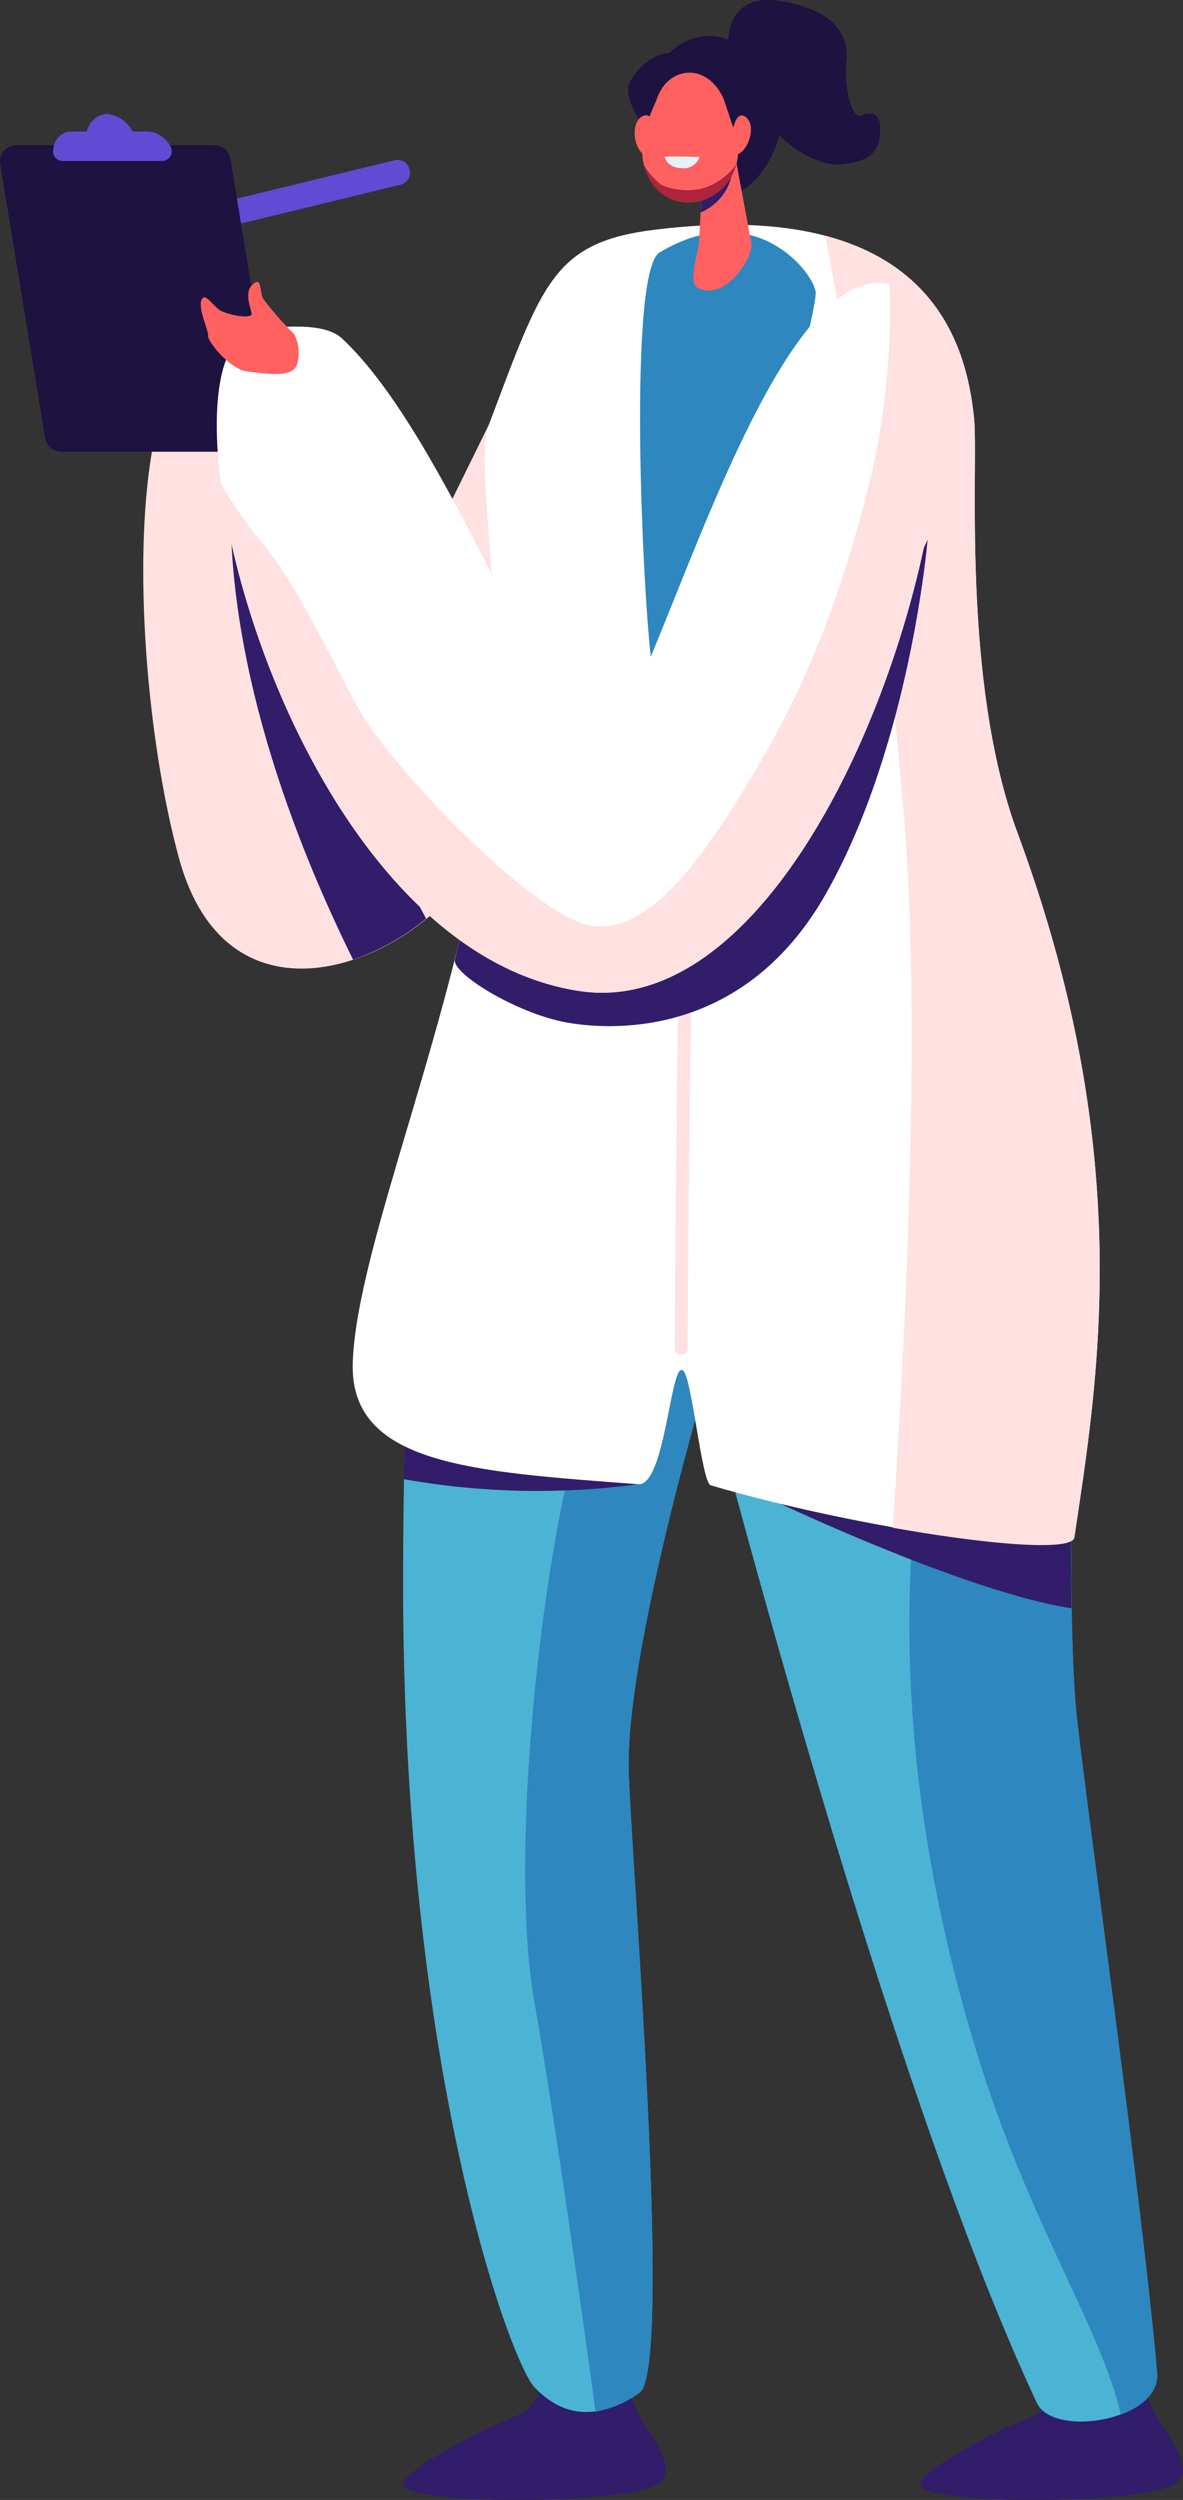 <svg xmlns="http://www.w3.org/2000/svg" width="149.935" height="316.84" viewBox="0 0 149.935 316.84">
  <rect x="0" y="0" width="149.935" height="316.84" fill="#333333" stroke="none"/>
  <g id="Grupo_1271" data-name="Grupo 1271" transform="translate(0 0)">
    <path id="Caminho_1577" data-name="Caminho 1577" d="M112.964-643.254l29.409-7.158a1.552,1.552,0,0,1,1.915,1.185,1.552,1.552,0,0,1-1.185,1.915l-29.409,7.158a1.552,1.552,0,0,1-1.915-1.185A1.593,1.593,0,0,1,112.964-643.254Z" transform="translate(-92.378 670.727)" fill="#614bd4"/>
    <path id="Caminho_1578" data-name="Caminho 1578" d="M162.653-620.25l-29.819,60.6S132.1-610.766,119.2-610.9s-11.855,42.084-5.608,65.2c6.2,23.117,29.181,13.5,36.43,2.371C157.319-554.457,162.653-620.25,162.653-620.25Z" transform="translate(-90.956 654.289)" fill="#ffe1e1"/>
    <path id="Caminho_1579" data-name="Caminho 1579" d="M77.064-615.7h25.077a2.075,2.075,0,0,0,2.052-2.371l-5.7-34.743a2.062,2.062,0,0,0-2.052-1.733H71.365a2.075,2.075,0,0,0-2.052,2.371l5.7,34.743A2.1,2.1,0,0,0,77.064-615.7Z" transform="translate(-69.291 672.95)" fill="#1d1240"/>
    <path id="Caminho_1580" data-name="Caminho 1580" d="M84.127-659.147a2.308,2.308,0,0,1,2.189-1.869h2.006a2.79,2.79,0,0,1,2.553-2.234,4.142,4.142,0,0,1,3.237,2.234h2.006a3.456,3.456,0,0,1,2.781,1.869,1.229,1.229,0,0,1-1.049,1.869H85.267a1.218,1.218,0,0,1-1.185-1.55Z" transform="translate(-77.311 677.683)" fill="#614bd4"/>
    <path id="Caminho_1581" data-name="Caminho 1581" d="M212.03-31.631A18.378,18.378,0,0,1,209.2-40.7l-10.076-.046a9.354,9.354,0,0,1-1.049,6.155c-.73,1.185-2.918,2.052-5.882,3.283-4.742,2.417-10.578,5.517-10.76,7.113-.365,2.69,27.494,2.69,32.1.091C215.905-25.385,214.264-28.3,212.03-31.631Z" transform="translate(-130.302 339.011)" fill="#311d69"/>
    <path id="Caminho_1582" data-name="Caminho 1582" d="M355.73-31.631A18.379,18.379,0,0,1,352.9-40.7l-10.076-.046a9.354,9.354,0,0,1-1.049,6.155c-.73,1.185-2.918,2.052-5.882,3.283-4.742,2.417-10.578,5.517-10.76,7.113-.365,2.69,27.494,2.69,32.1.091C359.651-25.385,357.964-28.3,355.73-31.631Z" transform="translate(-208.482 339.011)" fill="#311d69"/>
    <path id="Caminho_1583" data-name="Caminho 1583" d="M266.6-358.35c-1.368-15.548.547-46.826-3.374-69.532-1.6-9.3-3.009-32.1-3.83-38.847-.091-.775-.137-1.55-.182-2.325-26.719,3.42-53.027-3.009-59.319-4.7a35.773,35.773,0,0,1-5.927,14.271c-11.49,16.46-12.539,56.538-12.63,84.533-.137,62.693,13.633,99.716,16.642,102.907,3.648,3.83,8.025,4.286,13.314.684,4.377-2.964-1.231-69.851-1.368-79.244-.228-15.092,9.8-48.878,9.8-48.878,1.14,4.377,22.843,88.819,41.947,129.443,2.1,4.468,15.73,2.234,15.229-3.83C274.991-295.976,267.239-350.644,266.6-358.35Z" transform="translate(-130.25 574.585)" fill="#4bb4d4"/>
    <path id="Caminho_1584" data-name="Caminho 1584" d="M222.327-307.325c-4.423,13.5-9.347,52.753-5.882,72.632,2.645,15.092,6.2,40.534,7.751,51.932a13.378,13.378,0,0,0,5.563-2.371c4.377-2.964-1.231-69.851-1.368-79.244-.228-15.092,9.8-48.878,9.8-48.878S226.7-320.776,222.327-307.325Z" transform="translate(-148.715 488.407)" fill="#2e87be"/>
    <path id="Caminho_1585" data-name="Caminho 1585" d="M181.54-298.276a96.55,96.55,0,0,0,29.728.638L181.859-310.45C181.722-306.3,181.631-302.243,181.54-298.276Z" transform="translate(-130.36 485.741)" fill="#311d69"/>
    <path id="Caminho_1586" data-name="Caminho 1586" d="M343.166-328.6c-1.368-15.548.547-46.826-3.374-69.532-.821-4.742-1.6-12.9-2.234-20.746-16.369-2.872-8.481,27.4-13.131,53.027-5.015,27.858-1.6,55.717,6.155,81.068,6.611,21.612,15.867,35.2,18.284,45.959,2.736-1,4.833-2.827,4.605-5.289C351.555-266.225,343.8-320.893,343.166-328.6Z" transform="translate(-206.815 544.834)" fill="#2e87be"/>
    <path id="Caminho_1587" data-name="Caminho 1587" d="M323.072-268.2c-.091-5.2-.091-10.988-.182-17.052l-36.749,3.784S309.94-270.2,323.072-268.2Z" transform="translate(-187.268 472.031)" fill="#311d69"/>
    <path id="Caminho_1588" data-name="Caminho 1588" d="M258.792-466.113c2.872-19.378,8.025-48.1-7.2-89.229-7.2-19.423-4.924-47.008-5.517-52.616-1-9.575-5.654-28.132-40.488-23.846-12.858,1.6-14.226,6.748-21.019,24.758-2.052,5.517,2.872,24.849-.41,48.376-3.739,26.9-16.323,55.626-16.824,70.4-.456,13.04,15.183,13.861,36.157,15.457,3.42.274,4.058-15,5.608-14.5,1.185.365,2.417,14.271,3.6,14.636C231.435-467.162,258.381-463.241,258.792-466.113Z" transform="translate(-122.623 660.919)" fill="#fff"/>
    <path id="Caminho_1589" data-name="Caminho 1589" d="M323.088-553.663c-7.2-19.423-4.924-47.008-5.517-52.616-.729-7.067-3.465-19.013-18.831-23.071a718.689,718.689,0,0,1,9.985,74c2.1,25.533.274,63.787-1.459,89.73,12.311,2.189,22.752,3.009,23.025,1.231C333.164-483.857,338.316-512.582,323.088-553.663Z" transform="translate(-194.123 659.24)" fill="#ffe1e1"/>
    <path id="Caminho_1590" data-name="Caminho 1590" d="M257.661-399.305a.817.817,0,0,0,.821-.821c0-.5.228-48.65,1.049-66.158a.82.82,0,0,0-.775-.866.82.82,0,0,0-.866.775c-.821,17.554-1.049,65.748-1.049,66.2A.829.829,0,0,0,257.661-399.305Z" transform="translate(-171.327 570.994)" fill="#ffe1e1"/>
    <path id="Caminho_1591" data-name="Caminho 1591" d="M242.681-499.894c10.76-18.876,12.949-44.956,12.949-44.956s-22.524,48.148-35.746,51.8c-10.4,2.872-19.56-1.277-23.071-3.237-.365,1.55-.73,3.1-1.094,4.605-.456,1.778,7.842,6.839,14.043,7.979C214.367-482.841,231.921-481.017,242.681-499.894Z" transform="translate(-138.064 613.267)" fill="#311d69"/>
    <path id="Caminho_1592" data-name="Caminho 1592" d="M269.475-622.726c.182,3.556-16.277,66.477-20.472,49.2-1.231-4.97-3.648-51.7.684-54.3C261.769-635.037,269.338-625.143,269.475-622.726Z" transform="translate(-166.089 659.82)" fill="#2e87be"/>
    <path id="Caminho_1593" data-name="Caminho 1593" d="M133.87-564.75l12.219,34.287v1l.182-.547,11.946,22.341a29.891,29.891,0,0,1-9.256,5.2C129.629-541.679,133.87-564.75,133.87-564.75Z" transform="translate(-104.211 624.094)" fill="#311d69"/>
    <path id="Caminho_1594" data-name="Caminho 1594" d="M215.445-615.929c-16.688-5.38-31.825,59.319-37.479,57.86-6.7-1.733-18.876-38.391-32.555-51.157-2.371-2.189-8.116-1.368-10.35-1.231-15.229.912,2.006,78.013,40.4,83.94C209.837-521.229,232.588-610.412,215.445-615.929Z" transform="translate(-102.074 652.111)" fill="#fff"/>
    <path id="Caminho_1595" data-name="Caminho 1595" d="M136.973-609.888a41.459,41.459,0,0,1-3.967-4.514c-.5-1-.137-2.827-1.277-1.869-1.185,1-.319,2.964-.182,3.739s-3.283.182-4.195-.547-1.824-2.234-2.189-1.094.957,3.875.866,4.468c-.091.638,2.69,4.24,4.97,4.514s5.745.866,6.292-.866A5.3,5.3,0,0,0,136.973-609.888Z" transform="translate(-99.654 652.271)" fill="#ff6161"/>
    <path id="Caminho_1596" data-name="Caminho 1596" d="M249.066-682.719s-2.645-.046-4.833,3.42,6.7,12.311,10.715,14.362c4.012,2.006,9.94-6.474,8.116-12.311S254.537-687.78,249.066-682.719Z" transform="translate(-164.282 689.447)" fill="#1d1240"/>
    <path id="Caminho_1597" data-name="Caminho 1597" d="M271.734-689.454s-.41-6.383,6.474-5.335,8.891,4.332,8.481,7.66c-.365,3.328.775,7.386,1.869,6.885s2.462-.41,2.417,1.55c-.046,2.006-.137,4.1-4.742,4.605s-9.757-4.833-11.672-7.888A30.514,30.514,0,0,1,271.734-689.454Z" transform="translate(-179.428 694.905)" fill="#1d1240"/>
    <path id="Caminho_1598" data-name="Caminho 1598" d="M248.241-660.354a5.053,5.053,0,0,1-.228-1.14c-.091-.73-.365-1.824-1.413-1.186-1.55.958-.912,4.924.958,5.015C248.97-657.619,248.56-659.442,248.241-660.354Z" transform="translate(-165.282 677.477)" fill="#ff6161"/>
    <path id="Caminho_1599" data-name="Caminho 1599" d="M267.281-652.15l2.1,11.353c.319,1.869-3.465,7.478-6.839,5.608-1-.547-.274-3.328.182-5.38l.547-10.168Z" transform="translate(-174.154 671.644)" fill="#ff6161"/>
    <path id="Caminho_1600" data-name="Caminho 1600" d="M264.04-642.379a6.621,6.621,0,0,0,4.058-5.471l-3.784.866Z" transform="translate(-175.245 669.305)" fill="#311d69"/>
    <path id="Caminho_1601" data-name="Caminho 1601" d="M258.166-671.258l1.413,4.24a6.632,6.632,0,0,1-3.83,8.389c-3.1,1.094-6.474-.182-7.66-4.149-1.049-3.511,1-7.022,1.641-8.8C251.236-675.589,256.16-676,258.166-671.258Z" transform="translate(-166.407 683.913)" fill="#ff6161"/>
    <path id="Caminho_1602" data-name="Caminho 1602" d="M271.593-660.511a11.137,11.137,0,0,0,.456-1.094c.228-.73.684-1.733,1.6-.912,1.322,1.231,0,4.97-1.869,4.742C270.362-657.912,271.137-659.644,271.593-660.511Z" transform="translate(-179.013 677.451)" fill="#ff6161"/>
    <path id="Caminho_1603" data-name="Caminho 1603" d="M255.407-646.1a8.628,8.628,0,0,1-4.833-.5,8.792,8.792,0,0,1-2.234-2.508c0,.046.046.137.046.182,1.14,3.967,4.559,5.243,7.66,4.149a6.305,6.305,0,0,0,3.967-4.468A7.934,7.934,0,0,1,255.407-646.1Z" transform="translate(-166.703 670.066)" fill="#ac253c"/>
    <path id="Caminho_1604" data-name="Caminho 1604" d="M254.04-651.386s.228,1.413,2.234,1.459a2.113,2.113,0,0,0,2.189-1.413C255.408-651.477,254.04-651.386,254.04-651.386Z" transform="translate(-169.804 671.245)" fill="#e6f1f5"/>
    <path id="Caminho_1605" data-name="Caminho 1605" d="M216.039-615.768c-.228-.046-.41-.137-.638-.182a93.986,93.986,0,0,1-2.234,23.937c-3.192,13.04-7.067,24.53-14.18,36.7-7.067,12.174-13.952,21.7-21.247,20.7-7.3-.958-25.579-20.29-29.454-27.22s-7.66-15.639-12.539-21.475a54.345,54.345,0,0,1-5.107-7.386c3.055,23.527,19.332,60.322,45.367,64.334C210.431-521.067,233.183-610.251,216.039-615.768Z" transform="translate(-102.668 651.95)" fill="#ffe1e1"/>
  </g>
</svg>
